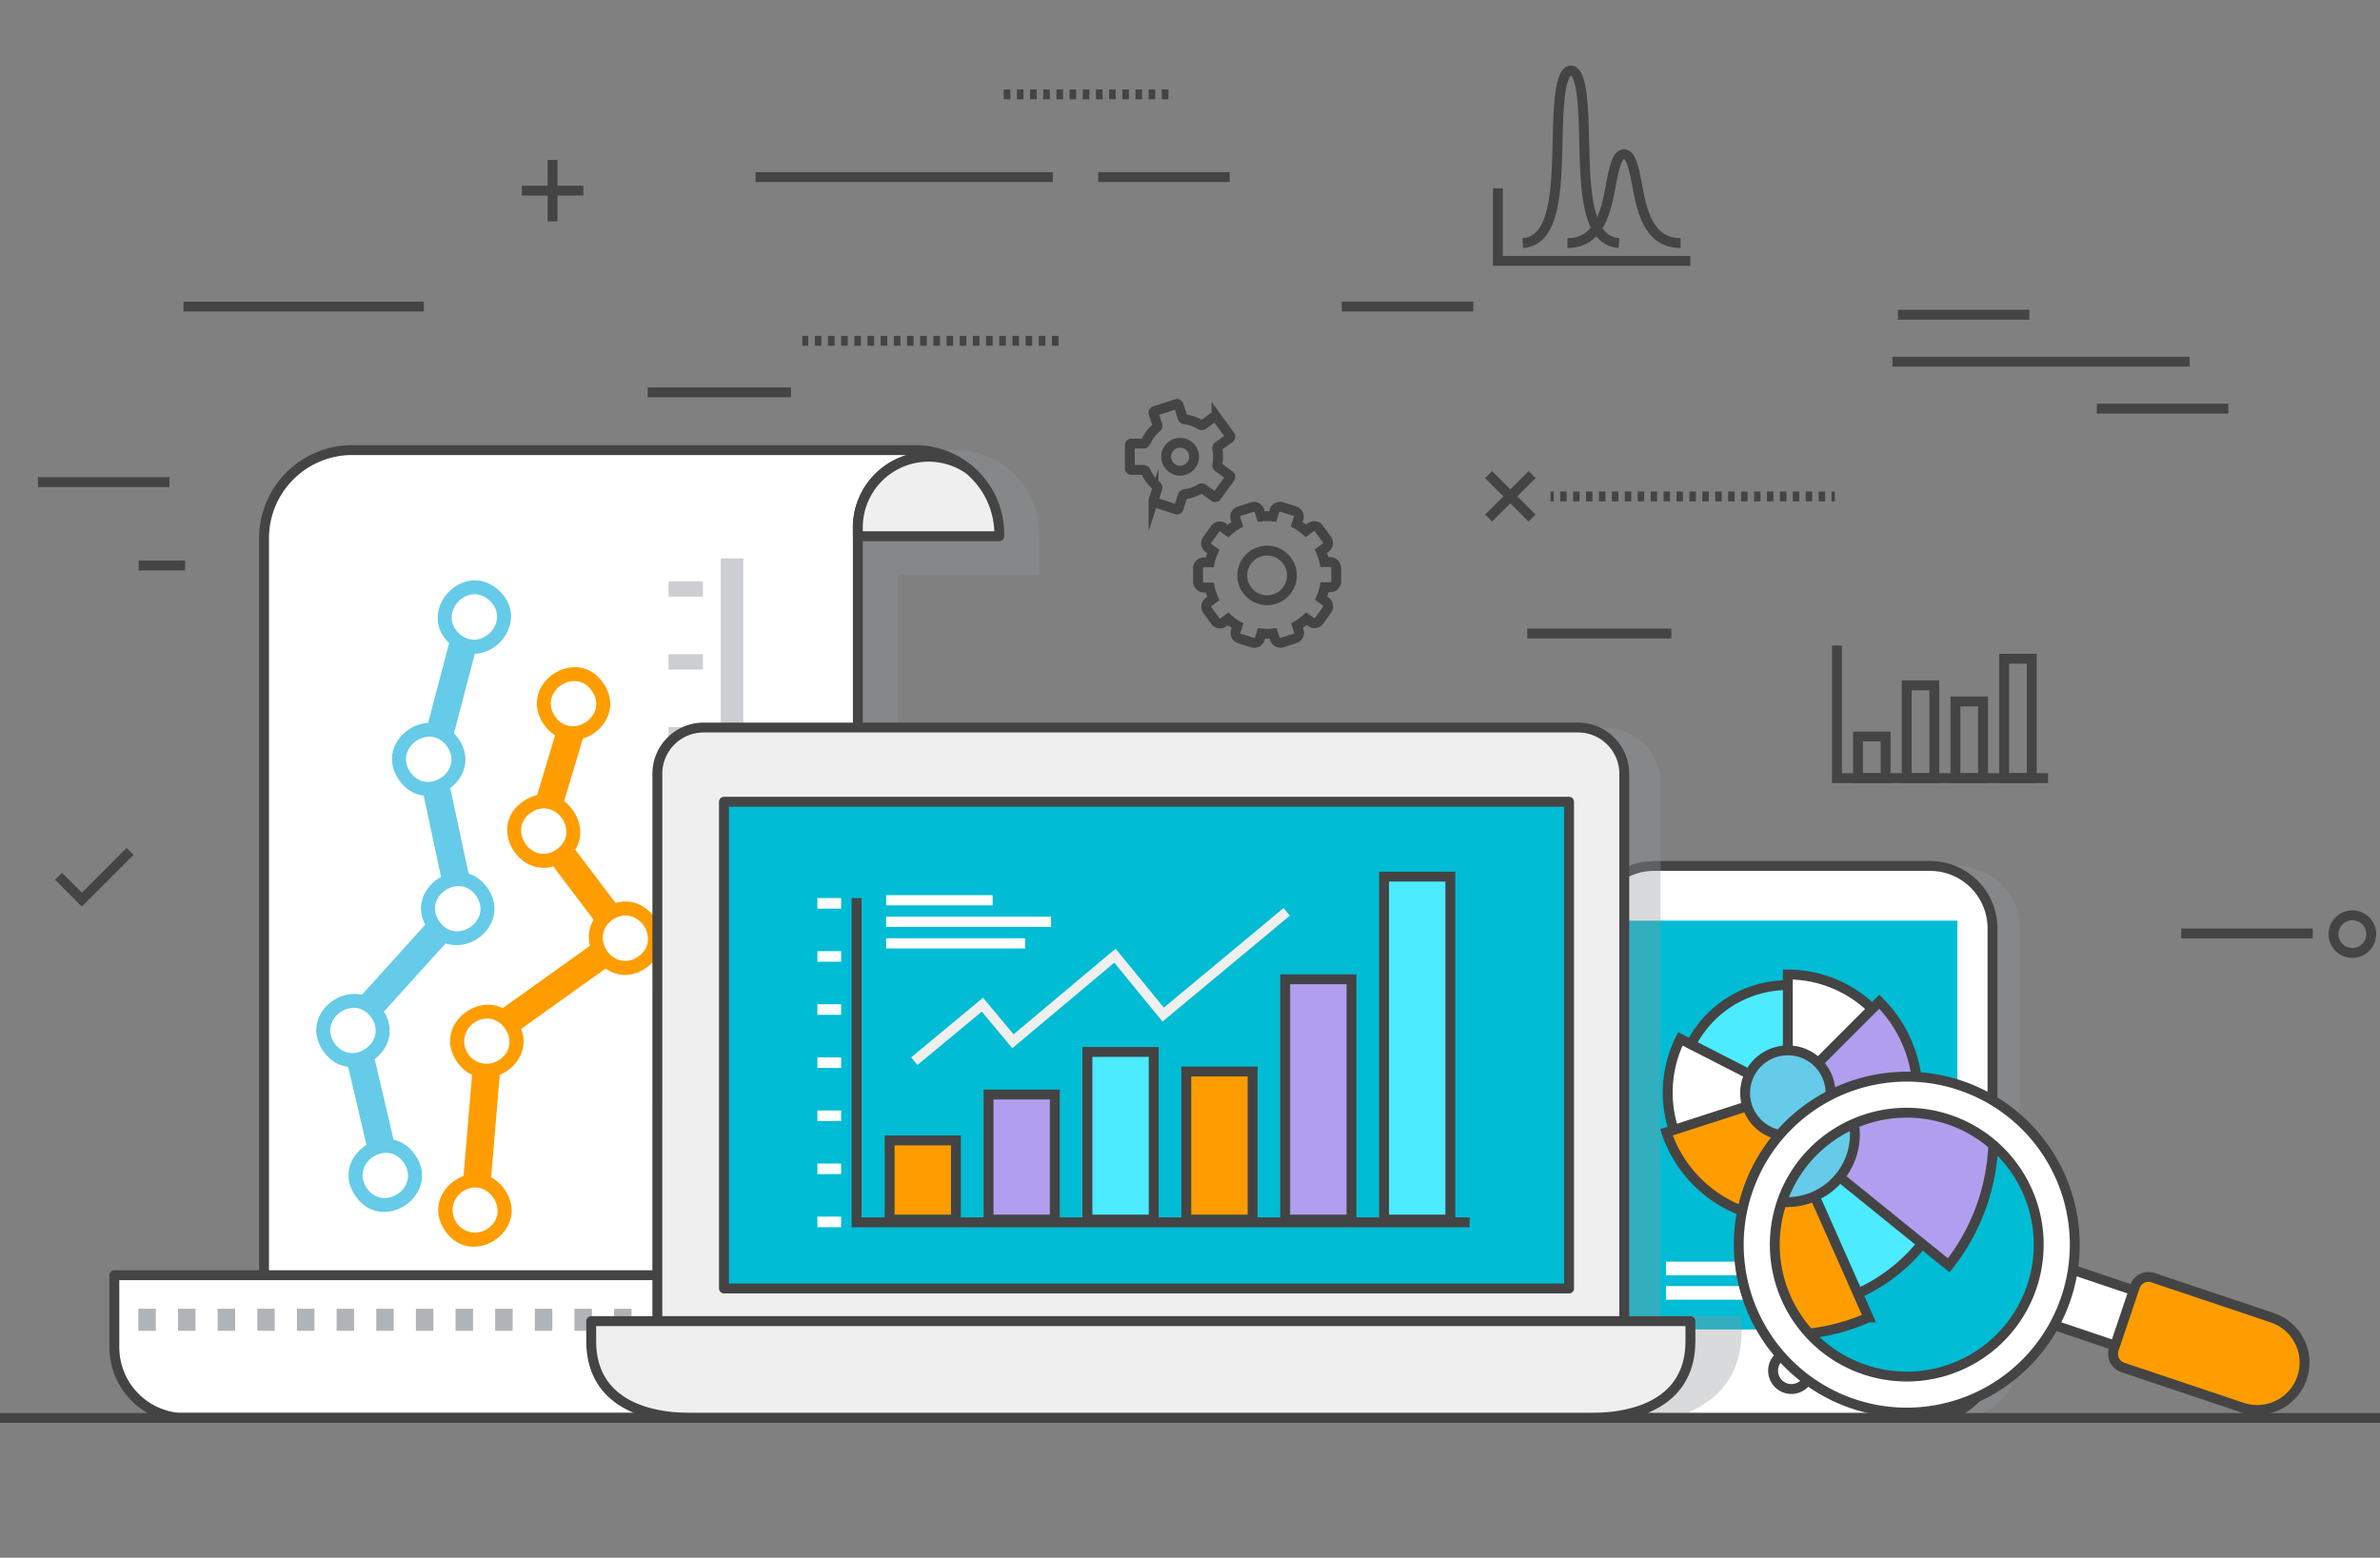 <svg xmlns="http://www.w3.org/2000/svg" xmlns:xlink="http://www.w3.org/1999/xlink" width="400" height="261.88" viewBox="0 0 400 261.88">
  <rect x="0" y="0" width="400" height="261.88" fill="#808080" stroke="none"/>
  <defs>
    <clipPath id="clip-path">
      <rect id="Rectángulo_351713" data-name="Rectángulo 351713" width="400" height="228.205" fill="none"/>
    </clipPath>
    <clipPath id="clip-path-3">
      <rect id="Rectángulo_351641" data-name="Rectángulo 351641" width="148.724" height="162.71" transform="translate(25.967 64.665)" fill="none"/>
    </clipPath>
    <clipPath id="clip-path-4">
      <rect id="Rectángulo_351642" data-name="Rectángulo 351642" width="67.383" height="92.794" transform="translate(272.092 134.58)" fill="none"/>
    </clipPath>
    <clipPath id="clip-path-5">
      <rect id="Rectángulo_351648" data-name="Rectángulo 351648" width="34.63" height="116.065" transform="translate(258.077 111.31)" fill="none"/>
    </clipPath>
    <clipPath id="clip-path-6">
      <path id="Trazado_723742" data-name="Trazado 723742" d="M298.639,194.294a22.157,22.157,0,1,0,21.8-18.238,22.179,22.179,0,0,0-21.8,18.238" fill="none"/>
    </clipPath>
  </defs>
  <g id="Grupo_1009050" data-name="Grupo 1009050" transform="translate(-1020 -5980)">
    <rect id="farmaceutica-asiatica-que-trabaja-farmacia-o-farmacia" width="400" height="261.88" rx="15" transform="translate(1020 5980)" fill="none"/>
    <g id="Grupo_1009049" data-name="Grupo 1009049" transform="translate(1020 5991)">
      <g id="Grupo_1009048" data-name="Grupo 1009048" clip-path="url(#clip-path)">
        <g id="Grupo_1009043" data-name="Grupo 1009043">
          <g id="Grupo_1009042" data-name="Grupo 1009042" clip-path="url(#clip-path)">
            <g id="Grupo_1009035" data-name="Grupo 1009035" opacity="0.35" style="mix-blend-mode: multiply;isolation: isolate">
              <g id="Grupo_1009034" data-name="Grupo 1009034">
                <g id="Grupo_1009033" data-name="Grupo 1009033" clip-path="url(#clip-path-3)">
                  <path id="Trazado_723680" data-name="Trazado 723680" d="M169.484,67.834a14.068,14.068,0,0,0-8.915-3.168H65.949A14.827,14.827,0,0,0,51.121,79.493V203.376H25.967v12.111a11.913,11.913,0,0,0,10.8,11.862H51.121v.026h84.972c.286,0,.569-.01.851-.026h.993c-.2,0-.4-.02-.6-.03a14.824,14.824,0,0,0,13.582-14.77V85.609h23.771V78.787a14.1,14.1,0,0,0-5.208-10.953" fill="#939598"/>
                </g>
              </g>
            </g>
            <g id="Grupo_1009038" data-name="Grupo 1009038" opacity="0.35" style="mix-blend-mode: multiply;isolation: isolate">
              <g id="Grupo_1009037" data-name="Grupo 1009037">
                <g id="Grupo_1009036" data-name="Grupo 1009036" clip-path="url(#clip-path-4)">
                  <path id="Trazado_723681" data-name="Trazado 723681" d="M328.993,134.58H282.575a10.5,10.5,0,0,0-10.483,10.482V216.89a10.5,10.5,0,0,0,10.483,10.484h46.418a10.494,10.494,0,0,0,10.482-10.484V145.062a10.494,10.494,0,0,0-10.482-10.482" fill="#939598"/>
                </g>
              </g>
            </g>
            <path id="Rectángulo_351643" data-name="Rectángulo 351643" d="M10.482,0H56.9A10.484,10.484,0,0,1,67.383,10.484V82.31A10.484,10.484,0,0,1,56.9,92.794H10.482A10.482,10.482,0,0,1,0,82.312V10.482A10.482,10.482,0,0,1,10.482,0Z" transform="translate(267.491 134.58)" fill="#fff"/>
            <path id="Rectángulo_351644" data-name="Rectángulo 351644" d="M10.482,0H56.9A10.484,10.484,0,0,1,67.383,10.484V82.31A10.484,10.484,0,0,1,56.9,92.794H10.482A10.482,10.482,0,0,1,0,82.312V10.482A10.482,10.482,0,0,1,10.482,0Z" transform="translate(267.491 134.58)" fill="none" stroke="#444" stroke-linecap="round" stroke-linejoin="round" stroke-width="1.661"/>
            <rect id="Rectángulo_351645" data-name="Rectángulo 351645" width="55.786" height="68.726" transform="translate(273.186 143.774)" fill="#00bcd4"/>
            <path id="Trazado_723682" data-name="Trazado 723682" d="M301.078,216.348a3.081,3.081,0,1,0,3.082,3.079,3.079,3.079,0,0,0-3.082-3.079" fill="#fff"/>
            <path id="Trazado_723683" data-name="Trazado 723683" d="M301.078,216.348a3.081,3.081,0,1,0,3.082,3.079A3.079,3.079,0,0,0,301.078,216.348Z" fill="none" stroke="#444" stroke-linecap="round" stroke-linejoin="round" stroke-width="1.661"/>
            <path id="Trazado_723684" data-name="Trazado 723684" d="M282.214,172.87a18.259,18.259,0,1,0,18.259-18.259,18.258,18.258,0,0,0-18.259,18.259" fill="#4cebff"/>
            <path id="Trazado_723685" data-name="Trazado 723685" d="M282.214,172.87a18.259,18.259,0,1,0,18.259-18.259A18.258,18.258,0,0,0,282.214,172.87Z" fill="none" stroke="#444" stroke-miterlimit="10" stroke-width="1.661"/>
            <path id="Trazado_723686" data-name="Trazado 723686" d="M300.477,172.87V152.829a20.292,20.292,0,0,1,20.29,20.041Z" fill="#fff"/>
            <path id="Trazado_723687" data-name="Trazado 723687" d="M300.477,172.87V152.829a20.292,20.292,0,0,1,20.29,20.041Z" fill="none" stroke="#444" stroke-miterlimit="10" stroke-width="1.661"/>
            <path id="Trazado_723688" data-name="Trazado 723688" d="M318.735,172.757v.113a18.26,18.26,0,1,1-36.52,0c0-.036.006-.072.006-.113Z" fill="#36b8d1"/>
            <path id="Trazado_723689" data-name="Trazado 723689" d="M318.735,172.757v.113a18.26,18.26,0,1,1-36.52,0c0-.036.006-.072.006-.113Z" fill="none" stroke="#444" stroke-miterlimit="10" stroke-width="1.661"/>
            <path id="Trazado_723690" data-name="Trazado 723690" d="M300.477,172.779l15.37-15.374a22.012,22.012,0,0,1,.189,30.931Z" fill="#b29eee"/>
            <path id="Trazado_723691" data-name="Trazado 723691" d="M300.477,172.779l15.37-15.374a22.012,22.012,0,0,1,.189,30.931Z" fill="none" stroke="#444" stroke-miterlimit="10" stroke-width="1.661"/>
            <path id="Trazado_723692" data-name="Trazado 723692" d="M300.467,172.889l-9.129,17.847a20.294,20.294,0,0,1-8.932-27.086Z" fill="#fff"/>
            <path id="Trazado_723693" data-name="Trazado 723693" d="M300.467,172.889l-9.129,17.847a20.294,20.294,0,0,1-8.932-27.086Z" fill="none" stroke="#444" stroke-miterlimit="10" stroke-width="1.661"/>
            <path id="Trazado_723694" data-name="Trazado 723694" d="M300.494,172.757l6.516,20.175a21.46,21.46,0,0,1-26.935-13.578Z" fill="#ff9d00"/>
            <path id="Trazado_723695" data-name="Trazado 723695" d="M300.494,172.757l6.516,20.175a21.46,21.46,0,0,1-26.935-13.578Z" fill="none" stroke="#444" stroke-miterlimit="10" stroke-width="1.661"/>
            <path id="Trazado_723696" data-name="Trazado 723696" d="M293.3,172.757a7.176,7.176,0,1,0,7.178-7.178,7.179,7.179,0,0,0-7.178,7.178" fill="#65cbe9"/>
            <path id="Trazado_723697" data-name="Trazado 723697" d="M293.3,172.757a7.176,7.176,0,1,0,7.178-7.178A7.179,7.179,0,0,0,293.3,172.757Z" fill="none" stroke="#444" stroke-miterlimit="10" stroke-width="1.661"/>
            <rect id="Rectángulo_351646" data-name="Rectángulo 351646" width="37.02" height="2.295" transform="translate(279.992 201.102)" fill="#fff"/>
            <rect id="Rectángulo_351647" data-name="Rectángulo 351647" width="31.209" height="2.294" transform="translate(279.992 205.203)" fill="#fff"/>
            <g id="Grupo_1009041" data-name="Grupo 1009041" opacity="0.35" style="mix-blend-mode: multiply;isolation: isolate">
              <g id="Grupo_1009040" data-name="Grupo 1009040">
                <g id="Grupo_1009039" data-name="Grupo 1009039" clip-path="url(#clip-path-5)">
                  <path id="Trazado_723698" data-name="Trazado 723698" d="M264.171,111.31c-7.127,0-6.035,5.3-6.035,12.429v90.707a12.941,12.941,0,0,0,12.927,12.928h10c6.9-1.933,11.648-6.492,11.648-14.687V210.23H279.085v-89.5a9.417,9.417,0,0,0-9.416-9.417Z" fill="#939598"/>
                </g>
              </g>
            </g>
            <path id="Trazado_723699" data-name="Trazado 723699" d="M144.174,77.669a11.889,11.889,0,0,1,18.563-9.835,14.068,14.068,0,0,0-8.915-3.168H59.2A14.827,14.827,0,0,0,44.375,79.493V227.374h84.971a14.825,14.825,0,0,0,14.828-14.825V77.669Z" fill="#fff"/>
            <path id="Trazado_723700" data-name="Trazado 723700" d="M144.174,77.669a11.889,11.889,0,0,1,18.563-9.835,14.068,14.068,0,0,0-8.915-3.168H59.2A14.827,14.827,0,0,0,44.375,79.493V227.374h84.971a14.825,14.825,0,0,0,14.828-14.825V77.669Z" fill="none" stroke="#444" stroke-linecap="round" stroke-linejoin="round" stroke-width="1.661"/>
            <path id="Trazado_723701" data-name="Trazado 723701" d="M144.174,77.669v1.472h23.771v-.354a14.1,14.1,0,0,0-5.208-10.953,11.889,11.889,0,0,0-18.563,9.835" fill="#efefef"/>
            <path id="Trazado_723702" data-name="Trazado 723702" d="M144.174,77.669v1.472h23.771v-.354a14.1,14.1,0,0,0-5.208-10.953,11.889,11.889,0,0,0-18.563,9.835Z" fill="none" stroke="#444" stroke-linecap="round" stroke-linejoin="round" stroke-width="1.661"/>
            <rect id="Rectángulo_351649" data-name="Rectángulo 351649" width="5.777" height="2.574" transform="translate(112.362 98.981)" fill="#cdced1"/>
            <rect id="Rectángulo_351650" data-name="Rectángulo 351650" width="5.777" height="2.573" transform="translate(112.362 111.238)" fill="#cdced1"/>
            <rect id="Rectángulo_351651" data-name="Rectángulo 351651" width="5.777" height="2.574" transform="translate(112.362 123.493)" fill="#cdced1"/>
            <rect id="Rectángulo_351652" data-name="Rectángulo 351652" width="5.777" height="2.574" transform="translate(112.362 86.727)" fill="#cdced1"/>
            <rect id="Rectángulo_351653" data-name="Rectángulo 351653" width="5.777" height="2.574" transform="translate(112.362 135.747)" fill="#cdced1"/>
            <rect id="Rectángulo_351654" data-name="Rectángulo 351654" width="5.777" height="2.574" transform="translate(112.362 148.002)" fill="#cdced1"/>
            <rect id="Rectángulo_351655" data-name="Rectángulo 351655" width="5.777" height="2.574" transform="translate(112.362 160.256)" fill="#cdced1"/>
            <rect id="Rectángulo_351656" data-name="Rectángulo 351656" width="5.777" height="2.574" transform="translate(112.362 172.511)" fill="#cdced1"/>
            <rect id="Rectángulo_351657" data-name="Rectángulo 351657" width="5.777" height="2.574" transform="translate(112.362 172.512)" fill="#cdced1"/>
            <rect id="Rectángulo_351658" data-name="Rectángulo 351658" width="5.777" height="2.574" transform="translate(112.362 184.766)" fill="#cdced1"/>
            <rect id="Rectángulo_351659" data-name="Rectángulo 351659" width="5.777" height="2.574" transform="translate(112.362 197.02)" fill="#cdced1"/>
            <path id="Trazado_723703" data-name="Trazado 723703" d="M124.925,82.873h-3.792V214.7l3.792,2.033Z" fill="#cdced1"/>
            <path id="Trazado_723704" data-name="Trazado 723704" d="M119.305,215.487V203.376H19.221v12.11a11.912,11.912,0,0,0,10.8,11.862H131.19a11.863,11.863,0,0,1-11.885-11.861" fill="#fff"/>
            <path id="Trazado_723705" data-name="Trazado 723705" d="M119.305,215.487V203.376H19.221v12.11a11.912,11.912,0,0,0,10.8,11.862H131.19A11.863,11.863,0,0,1,119.305,215.487Z" fill="none" stroke="#444" stroke-linecap="round" stroke-linejoin="round" stroke-width="1.661"/>
            <rect id="Rectángulo_351660" data-name="Rectángulo 351660" width="2.934" height="3.706" transform="translate(63.236 209.018)" fill="#b0b3b7"/>
            <rect id="Rectángulo_351661" data-name="Rectángulo 351661" width="2.934" height="3.706" transform="translate(56.572 209.018)" fill="#b0b3b7"/>
            <rect id="Rectángulo_351662" data-name="Rectángulo 351662" width="2.935" height="3.706" transform="translate(49.908 209.018)" fill="#b0b3b7"/>
            <rect id="Rectángulo_351663" data-name="Rectángulo 351663" width="2.934" height="3.706" transform="translate(43.245 209.018)" fill="#b0b3b7"/>
            <rect id="Rectángulo_351664" data-name="Rectángulo 351664" width="2.935" height="3.706" transform="translate(36.582 209.018)" fill="#b0b3b7"/>
            <rect id="Rectángulo_351665" data-name="Rectángulo 351665" width="2.933" height="3.706" transform="translate(29.919 209.018)" fill="#b0b3b7"/>
            <rect id="Rectángulo_351666" data-name="Rectángulo 351666" width="2.934" height="3.706" transform="translate(23.255 209.018)" fill="#b0b3b7"/>
            <rect id="Rectángulo_351667" data-name="Rectángulo 351667" width="2.934" height="3.706" transform="translate(103.216 209.018)" fill="#b0b3b7"/>
            <rect id="Rectángulo_351668" data-name="Rectángulo 351668" width="2.934" height="3.706" transform="translate(96.552 209.018)" fill="#b0b3b7"/>
            <rect id="Rectángulo_351669" data-name="Rectángulo 351669" width="2.934" height="3.706" transform="translate(109.879 209.018)" fill="#b0b3b7"/>
            <rect id="Rectángulo_351670" data-name="Rectángulo 351670" width="2.935" height="3.706" transform="translate(89.889 209.018)" fill="#b0b3b7"/>
            <rect id="Rectángulo_351671" data-name="Rectángulo 351671" width="2.934" height="3.706" transform="translate(83.226 209.018)" fill="#b0b3b7"/>
            <rect id="Rectángulo_351672" data-name="Rectángulo 351672" width="2.935" height="3.706" transform="translate(76.562 209.018)" fill="#b0b3b7"/>
            <rect id="Rectángulo_351673" data-name="Rectángulo 351673" width="2.934" height="3.706" transform="translate(69.9 209.018)" fill="#b0b3b7"/>
            <path id="Trazado_723706" data-name="Trazado 723706" d="M75.58,97.2c-5.892-5.47,2.384-14.4,8.287-8.922,5.9,5.5-2.392,14.388-8.287,8.922M77.156,95.5c3.617,3.351,8.8-2.109,5.134-5.53-3.687-3.426-8.754,2.159-5.134,5.53" fill="#65cbe9"/>
            <path id="Trazado_723707" data-name="Trazado 723707" d="M74.8,195.891c-4.541-6.644,5.508-13.514,10.05-6.87s-5.509,13.51-10.05,6.87m2.9-6.547a3.768,3.768,0,0,0,4.253,6.221c4.107-2.809-.138-9.035-4.253-6.221" fill="#ff9d00"/>
            <path id="Trazado_723708" data-name="Trazado 723708" d="M76.8,167.482c-4.54-6.642,5.508-13.512,10.049-6.87s-5.509,13.509-10.049,6.87m2.9-6.546a3.767,3.767,0,1,0,4.252,6.219c4.106-2.807-.136-9.032-4.252-6.219" fill="#ff9d00"/>
            <path id="Trazado_723709" data-name="Trazado 723709" d="M71.907,145.2c-4.539-6.638,5.514-13.512,10.053-6.874s-5.511,13.516-10.053,6.874m1.916-1.312c2.81,4.11,9.034-.137,6.221-4.252s-9.031.143-6.221,4.252" fill="#65cbe9"/>
            <path id="Trazado_723710" data-name="Trazado 723710" d="M54.3,165.668c-4.542-6.643,5.511-13.517,10.052-6.874S58.84,172.3,54.3,165.668m1.913-1.308c2.809,4.108,9.035-.145,6.224-4.256s-9.037.141-6.224,4.256" fill="#65cbe9"/>
            <path id="Trazado_723711" data-name="Trazado 723711" d="M59.731,190.046c-4.54-6.642,5.51-13.514,10.052-6.874s-5.513,13.512-10.052,6.874m1.917-1.311c2.812,4.111,9.033-.137,6.22-4.254s-9.033.138-6.22,4.254" fill="#65cbe9"/>
            <path id="Trazado_723712" data-name="Trazado 723712" d="M67.032,120.082c-4.538-6.638,5.508-13.507,10.046-6.87s-5.5,13.514-10.046,6.87m1.91-1.306c2.812,4.111,9.036-.137,6.221-4.254s-9.03.143-6.221,4.254" fill="#65cbe9"/>
            <path id="Trazado_723713" data-name="Trazado 723713" d="M108.542,151.756c-6.642,4.542-13.526-5.512-6.878-10.058s13.516,5.52,6.878,10.058m-5.564-8.136c-4.11,2.81.129,9.031,4.25,6.215s-.139-9.026-4.25-6.215" fill="#ff9d00"/>
            <path id="Trazado_723714" data-name="Trazado 723714" d="M94.813,133.746c-6.637,4.538-13.507-5.51-6.87-10.048s13.517,5.5,6.87,10.048M89.25,125.61c-4.106,2.807.146,9.035,4.256,6.225s-.135-9.043-4.256-6.225" fill="#ff9d00"/>
            <rect id="Rectángulo_351674" data-name="Rectángulo 351674" width="18.388" height="4.639" transform="translate(77.872 187.167) rotate(-85.202)" fill="#ff9d00"/>
            <rect id="Rectángulo_351675" data-name="Rectángulo 351675" width="4.635" height="15.234" transform="matrix(0.974, -0.228, 0.228, 0.974, 58.287, 167.371)" fill="#65cbe9"/>
            <rect id="Rectángulo_351676" data-name="Rectángulo 351676" width="16.63" height="4.644" transform="matrix(0.67, -0.742, 0.742, 0.67, 60.76, 156.31)" fill="#65cbe9"/>
            <rect id="Rectángulo_351677" data-name="Rectángulo 351677" width="4.64" height="15.894" transform="translate(70.974 121.687) rotate(-12.083)" fill="#65cbe9"/>
            <rect id="Rectángulo_351678" data-name="Rectángulo 351678" width="15.444" height="4.639" transform="translate(71.726 111.415) rotate(-75.29)" fill="#65cbe9"/>
            <path id="Trazado_723715" data-name="Trazado 723715" d="M100.225,144.219,92.872,134.5l3.708-2.791,7.352,9.72Z" fill="#ff9d00"/>
            <path id="Trazado_723716" data-name="Trazado 723716" d="M91.367,110.731c-4.539-6.639,5.507-13.509,10.048-6.87s-5.5,13.513-10.048,6.87m1.913-1.308c2.809,4.11,9.033-.138,6.219-4.252s-9.031.142-6.219,4.252" fill="#ff9d00"/>
            <rect id="Rectángulo_351679" data-name="Rectángulo 351679" width="11.747" height="4.637" transform="translate(90.254 122.74) rotate(-73.308)" fill="#ff9d00"/>
            <rect id="Rectángulo_351680" data-name="Rectángulo 351680" width="19.01" height="4.639" transform="translate(84.327 158.6) rotate(-35.559)" fill="#ff9d00"/>
            <path id="Trazado_723717" data-name="Trazado 723717" d="M110.482,119.074a7.762,7.762,0,0,1,7.763-7.764H265.223a7.763,7.763,0,0,1,7.763,7.764l0,92.031H110.479Z" fill="#efefef"/>
            <path id="Trazado_723718" data-name="Trazado 723718" d="M110.482,119.074a7.762,7.762,0,0,1,7.763-7.764H265.223a7.763,7.763,0,0,1,7.763,7.764l0,92.031H110.479Z" fill="none" stroke="#444" stroke-linecap="round" stroke-linejoin="round" stroke-width="1.661"/>
            <path id="Trazado_723719" data-name="Trazado 723719" d="M99.362,211.1v3.362c0,9.357,7.585,12.908,16.942,12.908H267.162c9.357,0,16.942-3.551,16.942-12.908V211.1Z" fill="#efefef"/>
            <path id="Trazado_723720" data-name="Trazado 723720" d="M99.362,211.1v3.362c0,9.357,7.585,12.908,16.942,12.908H267.162c9.357,0,16.942-3.551,16.942-12.908V211.1Z" fill="none" stroke="#444" stroke-linecap="round" stroke-linejoin="round" stroke-width="1.661"/>
            <path id="Trazado_723768" data-name="Trazado 723768" d="M0,0H142.035V81.828H0Z" transform="translate(121.673 123.781)" fill="#00bcd4"/>
            <rect id="Rectángulo_351682" data-name="Rectángulo 351682" width="142.035" height="81.828" transform="translate(121.673 123.781)" fill="none" stroke="#444" stroke-linecap="round" stroke-linejoin="round" stroke-width="1.661"/>
            <rect id="Rectángulo_351683" data-name="Rectángulo 351683" width="17.899" height="1.718" transform="translate(148.931 139.485)" fill="#fff"/>
            <rect id="Rectángulo_351684" data-name="Rectángulo 351684" width="27.719" height="1.718" transform="translate(148.931 143.109)" fill="#fff"/>
            <rect id="Rectángulo_351685" data-name="Rectángulo 351685" width="23.368" height="1.718" transform="translate(148.931 146.734)" fill="#fff"/>
            <rect id="Rectángulo_351686" data-name="Rectángulo 351686" width="11.139" height="13.308" transform="translate(149.522 180.717)" fill="#ff9d00"/>
            <rect id="Rectángulo_351687" data-name="Rectángulo 351687" width="11.139" height="13.308" transform="translate(149.522 180.717)" fill="none" stroke="#444" stroke-miterlimit="10" stroke-width="1.661"/>
            <rect id="Rectángulo_351688" data-name="Rectángulo 351688" width="11.139" height="21.02" transform="translate(166.141 173.005)" fill="#b29eee"/>
            <rect id="Rectángulo_351689" data-name="Rectángulo 351689" width="11.139" height="21.02" transform="translate(166.141 173.005)" fill="none" stroke="#444" stroke-miterlimit="10" stroke-width="1.661"/>
            <rect id="Rectángulo_351690" data-name="Rectángulo 351690" width="11.14" height="28.178" transform="translate(182.76 165.847)" fill="#4cebff"/>
            <rect id="Rectángulo_351691" data-name="Rectángulo 351691" width="11.14" height="28.178" transform="translate(182.76 165.847)" fill="none" stroke="#444" stroke-miterlimit="10" stroke-width="1.661"/>
            <rect id="Rectángulo_351692" data-name="Rectángulo 351692" width="11.139" height="24.89" transform="translate(199.38 169.135)" fill="#ff9d00"/>
            <rect id="Rectángulo_351693" data-name="Rectángulo 351693" width="11.139" height="24.89" transform="translate(199.38 169.135)" fill="none" stroke="#444" stroke-miterlimit="10" stroke-width="1.661"/>
            <rect id="Rectángulo_351694" data-name="Rectángulo 351694" width="11.139" height="40.396" transform="translate(215.999 153.629)" fill="#b29eee"/>
            <rect id="Rectángulo_351695" data-name="Rectángulo 351695" width="11.139" height="40.396" transform="translate(215.999 153.629)" fill="none" stroke="#444" stroke-miterlimit="10" stroke-width="1.661"/>
            <rect id="Rectángulo_351696" data-name="Rectángulo 351696" width="11.139" height="57.655" transform="translate(232.618 136.37)" fill="#4cebff"/>
            <rect id="Rectángulo_351697" data-name="Rectángulo 351697" width="11.139" height="57.655" transform="translate(232.618 136.37)" fill="none" stroke="#444" stroke-miterlimit="10" stroke-width="1.661"/>
            <rect id="Rectángulo_351698" data-name="Rectángulo 351698" width="3.99" height="1.777" transform="translate(137.375 139.976)" fill="#fff"/>
            <rect id="Rectángulo_351699" data-name="Rectángulo 351699" width="3.99" height="1.778" transform="translate(137.375 148.901)" fill="#fff"/>
            <rect id="Rectángulo_351700" data-name="Rectángulo 351700" width="3.99" height="1.778" transform="translate(137.375 157.827)" fill="#fff"/>
            <rect id="Rectángulo_351701" data-name="Rectángulo 351701" width="3.99" height="1.778" transform="translate(137.375 166.753)" fill="#fff"/>
            <rect id="Rectángulo_351702" data-name="Rectángulo 351702" width="3.99" height="1.777" transform="translate(137.375 175.679)" fill="#fff"/>
            <rect id="Rectángulo_351703" data-name="Rectángulo 351703" width="3.99" height="1.777" transform="translate(137.375 184.604)" fill="#fff"/>
            <rect id="Rectángulo_351704" data-name="Rectángulo 351704" width="3.99" height="1.778" transform="translate(137.375 193.529)" fill="#fff"/>
            <path id="Trazado_723721" data-name="Trazado 723721" d="M153.662,167.4l11.45-9.5,5.131,6.151,17.144-14.39,8.107,9.906,20.761-17.274" fill="none" stroke="#efefef" stroke-miterlimit="10" stroke-width="1.661"/>
            <path id="Trazado_723722" data-name="Trazado 723722" d="M143.969,139.979v54.51H246.987" fill="none" stroke="#444" stroke-miterlimit="10" stroke-width="1.661"/>
            <rect id="Rectángulo_351705" data-name="Rectángulo 351705" width="9.812" height="14.819" transform="translate(342.805 210.95) rotate(-71.369)" fill="#fff"/>
            <rect id="Rectángulo_351706" data-name="Rectángulo 351706" width="9.812" height="14.819" transform="translate(342.805 210.95) rotate(-71.369)" fill="none" stroke="#444" stroke-miterlimit="10" stroke-width="1.661"/>
            <path id="Trazado_723723" data-name="Trazado 723723" d="M329.488,171.483a28.236,28.236,0,1,1-35.779,17.731,28.234,28.234,0,0,1,35.779-17.731" fill="#fff"/>
            <path id="Trazado_723724" data-name="Trazado 723724" d="M329.488,171.483a28.236,28.236,0,1,1-35.779,17.731A28.234,28.234,0,0,1,329.488,171.483Z" fill="none" stroke="#444" stroke-miterlimit="10" stroke-width="1.661"/>
            <path id="Trazado_723725" data-name="Trazado 723725" d="M327.48,177.432a21.957,21.957,0,1,1-27.821,13.789,21.957,21.957,0,0,1,27.821-13.789" fill="#81d4fa"/>
            <path id="Trazado_723726" data-name="Trazado 723726" d="M327.48,177.432a21.957,21.957,0,1,1-27.821,13.789A21.957,21.957,0,0,1,327.48,177.432Z" fill="none" stroke="#444" stroke-miterlimit="10" stroke-width="0.554"/>
            <path id="Trazado_723727" data-name="Trazado 723727" d="M381.954,210.546a7.96,7.96,0,0,1-5.087,15.085l-20.1-6.748a2.4,2.4,0,0,1-1.509-3.045l3.551-10.531a2.4,2.4,0,0,1,3.045-1.508Z" fill="#ff9d00"/>
            <path id="Trazado_723728" data-name="Trazado 723728" d="M381.954,210.546a7.96,7.96,0,0,1-5.087,15.085l-20.1-6.748a2.4,2.4,0,0,1-1.509-3.045l3.551-10.531a2.4,2.4,0,0,1,3.045-1.508Z" fill="none" stroke="#444" stroke-miterlimit="10" stroke-width="1.661"/>
            <path id="Trazado_723729" data-name="Trazado 723729" d="M324.408,176.413a22.179,22.179,0,1,1-25.769,17.881,22.178,22.178,0,0,1,25.769-17.881" fill="#00bcd4"/>
          </g>
        </g>
        <g id="Grupo_1009045" data-name="Grupo 1009045">
          <g id="Grupo_1009044" data-name="Grupo 1009044" clip-path="url(#clip-path-6)">
            <path id="Trazado_723730" data-name="Trazado 723730" d="M300.369,179.871l-3.332-31.661A32.233,32.233,0,0,1,332.422,176.5Z" fill="#36b8d1"/>
            <path id="Trazado_723731" data-name="Trazado 723731" d="M300.369,179.871l-3.332-31.661A32.233,32.233,0,0,1,332.422,176.5Z" fill="none" stroke="#444" stroke-miterlimit="10" stroke-width="3.322"/>
            <path id="Trazado_723732" data-name="Trazado 723732" d="M329.193,176.658c.006.064.013.123.018.178a29.006,29.006,0,1,1-57.693,6.071c-.006-.056,0-.115-.009-.179Z" fill="#4cebff"/>
            <path id="Trazado_723733" data-name="Trazado 723733" d="M329.193,176.658c.006.064.013.123.018.178a29.006,29.006,0,1,1-57.693,6.071c-.006-.056,0-.115-.009-.179Z" fill="none" stroke="#444" stroke-miterlimit="10" stroke-width="1.661"/>
            <path id="Trazado_723734" data-name="Trazado 723734" d="M300.353,179.727l21.726-26.842a34.964,34.964,0,0,1,5.439,48.832Z" fill="#b29eee"/>
            <path id="Trazado_723735" data-name="Trazado 723735" d="M300.353,179.727l21.726-26.842a34.964,34.964,0,0,1,5.439,48.832Z" fill="none" stroke="#444" stroke-miterlimit="10" stroke-width="1.661"/>
            <path id="Trazado_723736" data-name="Trazado 723736" d="M300.356,179.9,288.9,209.615a32.239,32.239,0,0,1-18.614-41.306Z" fill="#f0777e"/>
            <path id="Trazado_723737" data-name="Trazado 723737" d="M300.356,179.9,288.9,209.615a32.239,32.239,0,0,1-18.614-41.306Z" fill="none" stroke="#444" stroke-miterlimit="10" stroke-width="3.322"/>
            <path id="Trazado_723738" data-name="Trazado 723738" d="M300.376,179.69l13.648,30.789a34.09,34.09,0,0,1-44.808-16.972Z" fill="#ff9d00"/>
            <path id="Trazado_723739" data-name="Trazado 723739" d="M300.376,179.69l13.648,30.789a34.09,34.09,0,0,1-44.808-16.972Z" fill="none" stroke="#444" stroke-miterlimit="10" stroke-width="1.661"/>
            <path id="Trazado_723740" data-name="Trazado 723740" d="M289.009,180.886a11.4,11.4,0,1,0,10.148-12.533,11.4,11.4,0,0,0-10.148,12.533" fill="#65cbe9"/>
            <path id="Trazado_723741" data-name="Trazado 723741" d="M289.009,180.886a11.4,11.4,0,1,0,10.148-12.533A11.4,11.4,0,0,0,289.009,180.886Z" fill="none" stroke="#444" stroke-miterlimit="10" stroke-width="1.661"/>
          </g>
        </g>
        <g id="Grupo_1009047" data-name="Grupo 1009047">
          <g id="Grupo_1009046" data-name="Grupo 1009046" clip-path="url(#clip-path)">
            <path id="Trazado_723743" data-name="Trazado 723743" d="M324.408,176.413a22.179,22.179,0,1,1-25.769,17.881A22.178,22.178,0,0,1,324.408,176.413Z" fill="none" stroke="#444" stroke-miterlimit="10" stroke-width="1.661"/>
            <line id="Línea_477" data-name="Línea 477" x1="400" transform="translate(0 227.374)" fill="#fffffd"/>
            <line id="Línea_478" data-name="Línea 478" x1="400" transform="translate(0 227.374)" fill="none" stroke="#444" stroke-miterlimit="10" stroke-width="1.661"/>
            <line id="Línea_479" data-name="Línea 479" x1="49.963" transform="translate(126.982 18.778)" fill="none" stroke="#444" stroke-miterlimit="10" stroke-width="1.661"/>
            <line id="Línea_480" data-name="Línea 480" x1="43.058" transform="translate(134.845 46.297)" fill="none" stroke="#444" stroke-miterlimit="10" stroke-width="1.661" stroke-dasharray="1.107 1.107"/>
            <line id="Línea_481" data-name="Línea 481" x1="22.098" transform="translate(184.57 18.778)" fill="none" stroke="#444" stroke-miterlimit="10" stroke-width="1.661"/>
            <line id="Línea_482" data-name="Línea 482" x1="22.098" transform="translate(366.598 145.923)" fill="none" stroke="#444" stroke-miterlimit="10" stroke-width="1.661"/>
            <path id="Trazado_723744" data-name="Trazado 723744" d="M9.842,136.319l3.918,3.919,8.1-8.1" fill="none" stroke="#444" stroke-miterlimit="10" stroke-width="1.661"/>
            <line id="Línea_483" data-name="Línea 483" x1="10.332" transform="translate(87.706 21.048)" fill="none" stroke="#444" stroke-miterlimit="10" stroke-width="1.661"/>
            <line id="Línea_484" data-name="Línea 484" y1="10.333" transform="translate(92.871 15.881)" fill="none" stroke="#444" stroke-miterlimit="10" stroke-width="1.661"/>
            <line id="Línea_485" data-name="Línea 485" x1="7.306" y1="7.307" transform="translate(250.186 68.79)" fill="none" stroke="#444" stroke-miterlimit="10" stroke-width="1.661"/>
            <line id="Línea_486" data-name="Línea 486" y1="7.307" x2="7.306" transform="translate(250.186 68.79)" fill="none" stroke="#444" stroke-miterlimit="10" stroke-width="1.661"/>
            <line id="Línea_487" data-name="Línea 487" x2="49.963" transform="translate(318.047 49.804)" fill="none" stroke="#444" stroke-miterlimit="10" stroke-width="1.661"/>
            <line id="Línea_488" data-name="Línea 488" x2="22.098" transform="translate(352.41 57.699)" fill="none" stroke="#444" stroke-miterlimit="10" stroke-width="1.661"/>
            <line id="Línea_489" data-name="Línea 489" x1="22.098" transform="translate(6.381 70.049)" fill="none" stroke="#444" stroke-miterlimit="10" stroke-width="1.661"/>
            <line id="Línea_490" data-name="Línea 490" x1="7.803" transform="translate(23.306 84.064)" fill="none" stroke="#444" stroke-miterlimit="10" stroke-width="1.661"/>
            <line id="Línea_491" data-name="Línea 491" x1="40.402" transform="translate(30.835 40.537)" fill="none" stroke="#444" stroke-miterlimit="10" stroke-width="1.661"/>
            <line id="Línea_492" data-name="Línea 492" x2="22.098" transform="translate(318.974 41.91)" fill="none" stroke="#444" stroke-miterlimit="10" stroke-width="1.661"/>
            <line id="Línea_493" data-name="Línea 493" x2="22.098" transform="translate(225.517 40.532)" fill="none" stroke="#444" stroke-miterlimit="10" stroke-width="1.661"/>
            <line id="Línea_494" data-name="Línea 494" x2="24.083" transform="translate(108.85 54.962)" fill="none" stroke="#444" stroke-miterlimit="10" stroke-width="1.661"/>
            <path id="Trazado_723745" data-name="Trazado 723745" d="M398.525,146.04a3.167,3.167,0,1,1-3.17-3.169A3.17,3.17,0,0,1,398.525,146.04Z" fill="none" stroke="#444" stroke-linecap="round" stroke-linejoin="round" stroke-width="1.661"/>
            <line id="Línea_495" data-name="Línea 495" x1="0.554" transform="translate(307.827 72.462)" fill="none" stroke="#444" stroke-miterlimit="10" stroke-width="1.661"/>
            <line id="Línea_496" data-name="Línea 496" x1="45.061" transform="translate(261.681 72.462)" fill="none" stroke="#444" stroke-miterlimit="10" stroke-width="1.661" stroke-dasharray="1.086 1.086"/>
            <line id="Línea_497" data-name="Línea 497" x1="0.554" transform="translate(260.584 72.462)" fill="none" stroke="#444" stroke-miterlimit="10" stroke-width="1.661"/>
            <line id="Línea_498" data-name="Línea 498" x1="24.21" transform="translate(256.685 95.501)" fill="none" stroke="#444" stroke-miterlimit="10" stroke-width="1.661"/>
            <line id="Línea_499" data-name="Línea 499" x1="28.071" transform="translate(168.298 4.863)" fill="none" stroke="#444" stroke-miterlimit="10" stroke-width="1.661" stroke-dasharray="1.107 1.107"/>
            <rect id="Rectángulo_351708" data-name="Rectángulo 351708" width="4.642" height="7.002" transform="translate(312.27 112.812)" fill="none" stroke="#444" stroke-miterlimit="10" stroke-width="1.661"/>
            <rect id="Rectángulo_351709" data-name="Rectángulo 351709" width="4.642" height="15.599" transform="translate(320.456 104.215)" fill="none" stroke="#444" stroke-miterlimit="10" stroke-width="1.661"/>
            <rect id="Rectángulo_351710" data-name="Rectángulo 351710" width="4.642" height="12.891" transform="translate(328.642 106.923)" fill="none" stroke="#444" stroke-miterlimit="10" stroke-width="1.661"/>
            <rect id="Rectángulo_351711" data-name="Rectángulo 351711" width="4.641" height="20.069" transform="translate(336.829 99.745)" fill="none" stroke="#444" stroke-miterlimit="10" stroke-width="1.661"/>
            <path id="Trazado_723746" data-name="Trazado 723746" d="M344.212,119.814H308.725V97.52" fill="none" stroke="#444" stroke-miterlimit="10" stroke-width="1.661"/>
            <path id="Trazado_723747" data-name="Trazado 723747" d="M284.095,32.86H251.748V20.648" fill="none" stroke="#444" stroke-miterlimit="10" stroke-width="1.661"/>
            <path id="Trazado_723748" data-name="Trazado 723748" d="M272.1,29.863c-5.463-.371-5.659-8.934-5.852-17.214-.118-5.2-.267-11.643-2.232-11.815-1.964.172-2.113,6.62-2.232,11.815-.192,8.28-.389,16.843-5.852,17.214" fill="none" stroke="#444" stroke-miterlimit="10" stroke-width="1.661"/>
            <path id="Trazado_723749" data-name="Trazado 723749" d="M282.448,29.865c-5.478,0-6.534-5.647-7.306-9.771-.575-3.082-1.042-5.116-2.2-5.173-1.161.057-1.628,2.091-2.2,5.173-.77,4.124-1.826,9.771-7.305,9.771" fill="none" stroke="#444" stroke-miterlimit="10" stroke-width="1.661"/>
            <path id="Trazado_723750" data-name="Trazado 723750" d="M215.167,75.024h.024l2.153.693a.155.155,0,0,1,.091.078.147.147,0,0,1,.01.119l-.515,1.6.3.161a8.98,8.98,0,0,1,1.952,1.4l.247.234,1.352-.989a.19.19,0,0,1,.1-.045c.036,0,.074.021.117.079l1.333,1.825a.158.158,0,0,1-.033.22l-1.353.989.15.307a9.08,9.08,0,0,1,.762,2.286l.064.333,1.66,0a.157.157,0,0,1,.157.157l.006,2.261a.159.159,0,0,1-.157.157l-1.652,0-.06.336a9.111,9.111,0,0,1-.295,1.2,9.359,9.359,0,0,1-.444,1.1l-.144.306,1.334.964a.158.158,0,0,1,.063.1.153.153,0,0,1-.028.117l-1.323,1.834a.157.157,0,0,1-.128.064.152.152,0,0,1-.091-.03L219.5,91.94l-.245.237a9.087,9.087,0,0,1-1.962,1.439l-.3.162.506,1.546a.156.156,0,0,1-.1.2l-2.2.713a.158.158,0,0,1-.15-.108l-.507-1.547-.337.045a8.406,8.406,0,0,1-2.433,0l-.338-.045-.5,1.553a.159.159,0,0,1-.15.109l-2.2-.7a.157.157,0,0,1-.1-.2l.5-1.552-.3-.161a9.013,9.013,0,0,1-1.968-1.426l-.247-.237-1.321.966a.178.178,0,0,1-.1.045c-.037,0-.075-.021-.117-.079L203.6,91.08a.159.159,0,0,1-.028-.118.153.153,0,0,1,.062-.1l1.331-.972-.147-.307a9.1,9.1,0,0,1-.753-2.3L204,86.945l-1.652,0a.159.159,0,0,1-.158-.156l-.005-2.262a.157.157,0,0,1,.156-.157l1.66,0,.062-.333a8.947,8.947,0,0,1,.285-1.15,9.225,9.225,0,0,1,.462-1.143l.147-.308-1.355-.978a.158.158,0,0,1-.035-.22l1.324-1.833c.042-.059.08-.08.117-.08a.19.19,0,0,1,.1.044l1.355.98.246-.236a9.106,9.106,0,0,1,1.944-1.417l.3-.162-.522-1.593a.158.158,0,0,1,.1-.2l2.2-.713a.156.156,0,0,1,.148.108l.525,1.6.336-.046a9.09,9.09,0,0,1,1.223-.089,8.828,8.828,0,0,1,1.177.084l.338.045.516-1.605a.161.161,0,0,1,.174-.1m-2.213,15.711a5,5,0,1,0-5-5,5.006,5.006,0,0,0,5,5m2.213-17.372h0a1.805,1.805,0,0,0-1.753,1.25l-.108.335c-.115,0-.229-.006-.344-.006-.131,0-.263,0-.4.008l-.108-.33a1.817,1.817,0,0,0-1.727-1.252h-.263l-.249.081-2.2.713a1.828,1.828,0,0,0-1.169,2.286l.109.335q-.308.21-.6.439l-.276-.2a1.782,1.782,0,0,0-2.537.407l-1.325,1.836a1.818,1.818,0,0,0,.4,2.534l.276.2c-.047.126-.09.251-.131.377s-.07.224-.1.337h-.33a1.818,1.818,0,0,0-1.812,1.842l0,2.242a1.828,1.828,0,0,0,1.819,1.813h.323q.1.366.237.723l-.257.188a1.818,1.818,0,0,0-.4,2.527l1.344,1.839a1.784,1.784,0,0,0,2.545.391l.238-.174c.2.158.411.309.625.453l-.092.285a1.818,1.818,0,0,0,1.18,2.289l2.2.7.246.078h.258a1.816,1.816,0,0,0,1.728-1.25l.092-.288c.124,0,.246.007.369.007s.27,0,.407-.008l.091.276A1.815,1.815,0,0,0,215.2,97.9h.263l.249-.081,2.2-.713a1.819,1.819,0,0,0,1.163-2.3l-.089-.274c.213-.145.422-.3.624-.457l.24.173a1.819,1.819,0,0,0,2.528-.395L223.712,92a1.825,1.825,0,0,0,.319-1.365,1.8,1.8,0,0,0-.723-1.168l-.258-.187c.041-.114.08-.227.115-.338.042-.128.08-.258.117-.389h.314a1.82,1.82,0,0,0,1.813-1.834l-.006-2.249a1.822,1.822,0,0,0-1.818-1.814h-.339q-.106-.358-.237-.711l.273-.2a1.819,1.819,0,0,0,.4-2.53l-1.342-1.835a1.783,1.783,0,0,0-2.529-.4l-.29.212c-.2-.151-.4-.3-.6-.433l.106-.33a1.818,1.818,0,0,0-1.167-2.286l-2.159-.694-.2-.065-.21-.012-.049,0Zm-2.213,15.711a3.34,3.34,0,1,1,3.34-3.34,3.343,3.343,0,0,1-3.34,3.34" fill="#444"/>
            <path id="Trazado_723751" data-name="Trazado 723751" d="M204.74,67.527a.437.437,0,0,1-.156-.45,6.088,6.088,0,0,0,0-2.587.439.439,0,0,1,.156-.45l1.937-1.407a.277.277,0,0,0,.061-.386l-2.278-3.136a.279.279,0,0,0-.387-.062L202.2,60.408a.434.434,0,0,1-.482-.006,6.277,6.277,0,0,0-2.578-.9.447.447,0,0,1-.377-.292L198.08,57.1a.277.277,0,0,0-.349-.179l-3.686,1.2a.278.278,0,0,0-.178.349l.648,1.992a.364.364,0,0,1-.092.4,6.324,6.324,0,0,0-1.832,2.409.455.455,0,0,1-.4.3h-2.03a.276.276,0,0,0-.277.276v3.875a.278.278,0,0,0,.277.278h2.03a.379.379,0,0,1,.361.212,6.326,6.326,0,0,0,1.8,2.435.436.436,0,0,1,.163.459l-.648,1.991a.279.279,0,0,0,.178.35l3.686,1.2a.277.277,0,0,0,.349-.179l.687-2.111a.466.466,0,0,1,.408-.295,6.263,6.263,0,0,0,2.571-.909.413.413,0,0,1,.458.01l1.869,1.359a.276.276,0,0,0,.387-.063l2.278-3.134a.277.277,0,0,0-.061-.387Z" fill="none" stroke="#444" stroke-miterlimit="10" stroke-width="1.661"/>
            <circle id="Elipse_5079" data-name="Elipse 5079" cx="2.353" cy="2.353" r="2.353" transform="translate(195.509 67.533) rotate(-76.718)" fill="none" stroke="#444" stroke-miterlimit="10" stroke-width="1.661"/>
          </g>
        </g>
      </g>
    </g>
  </g>
</svg>
